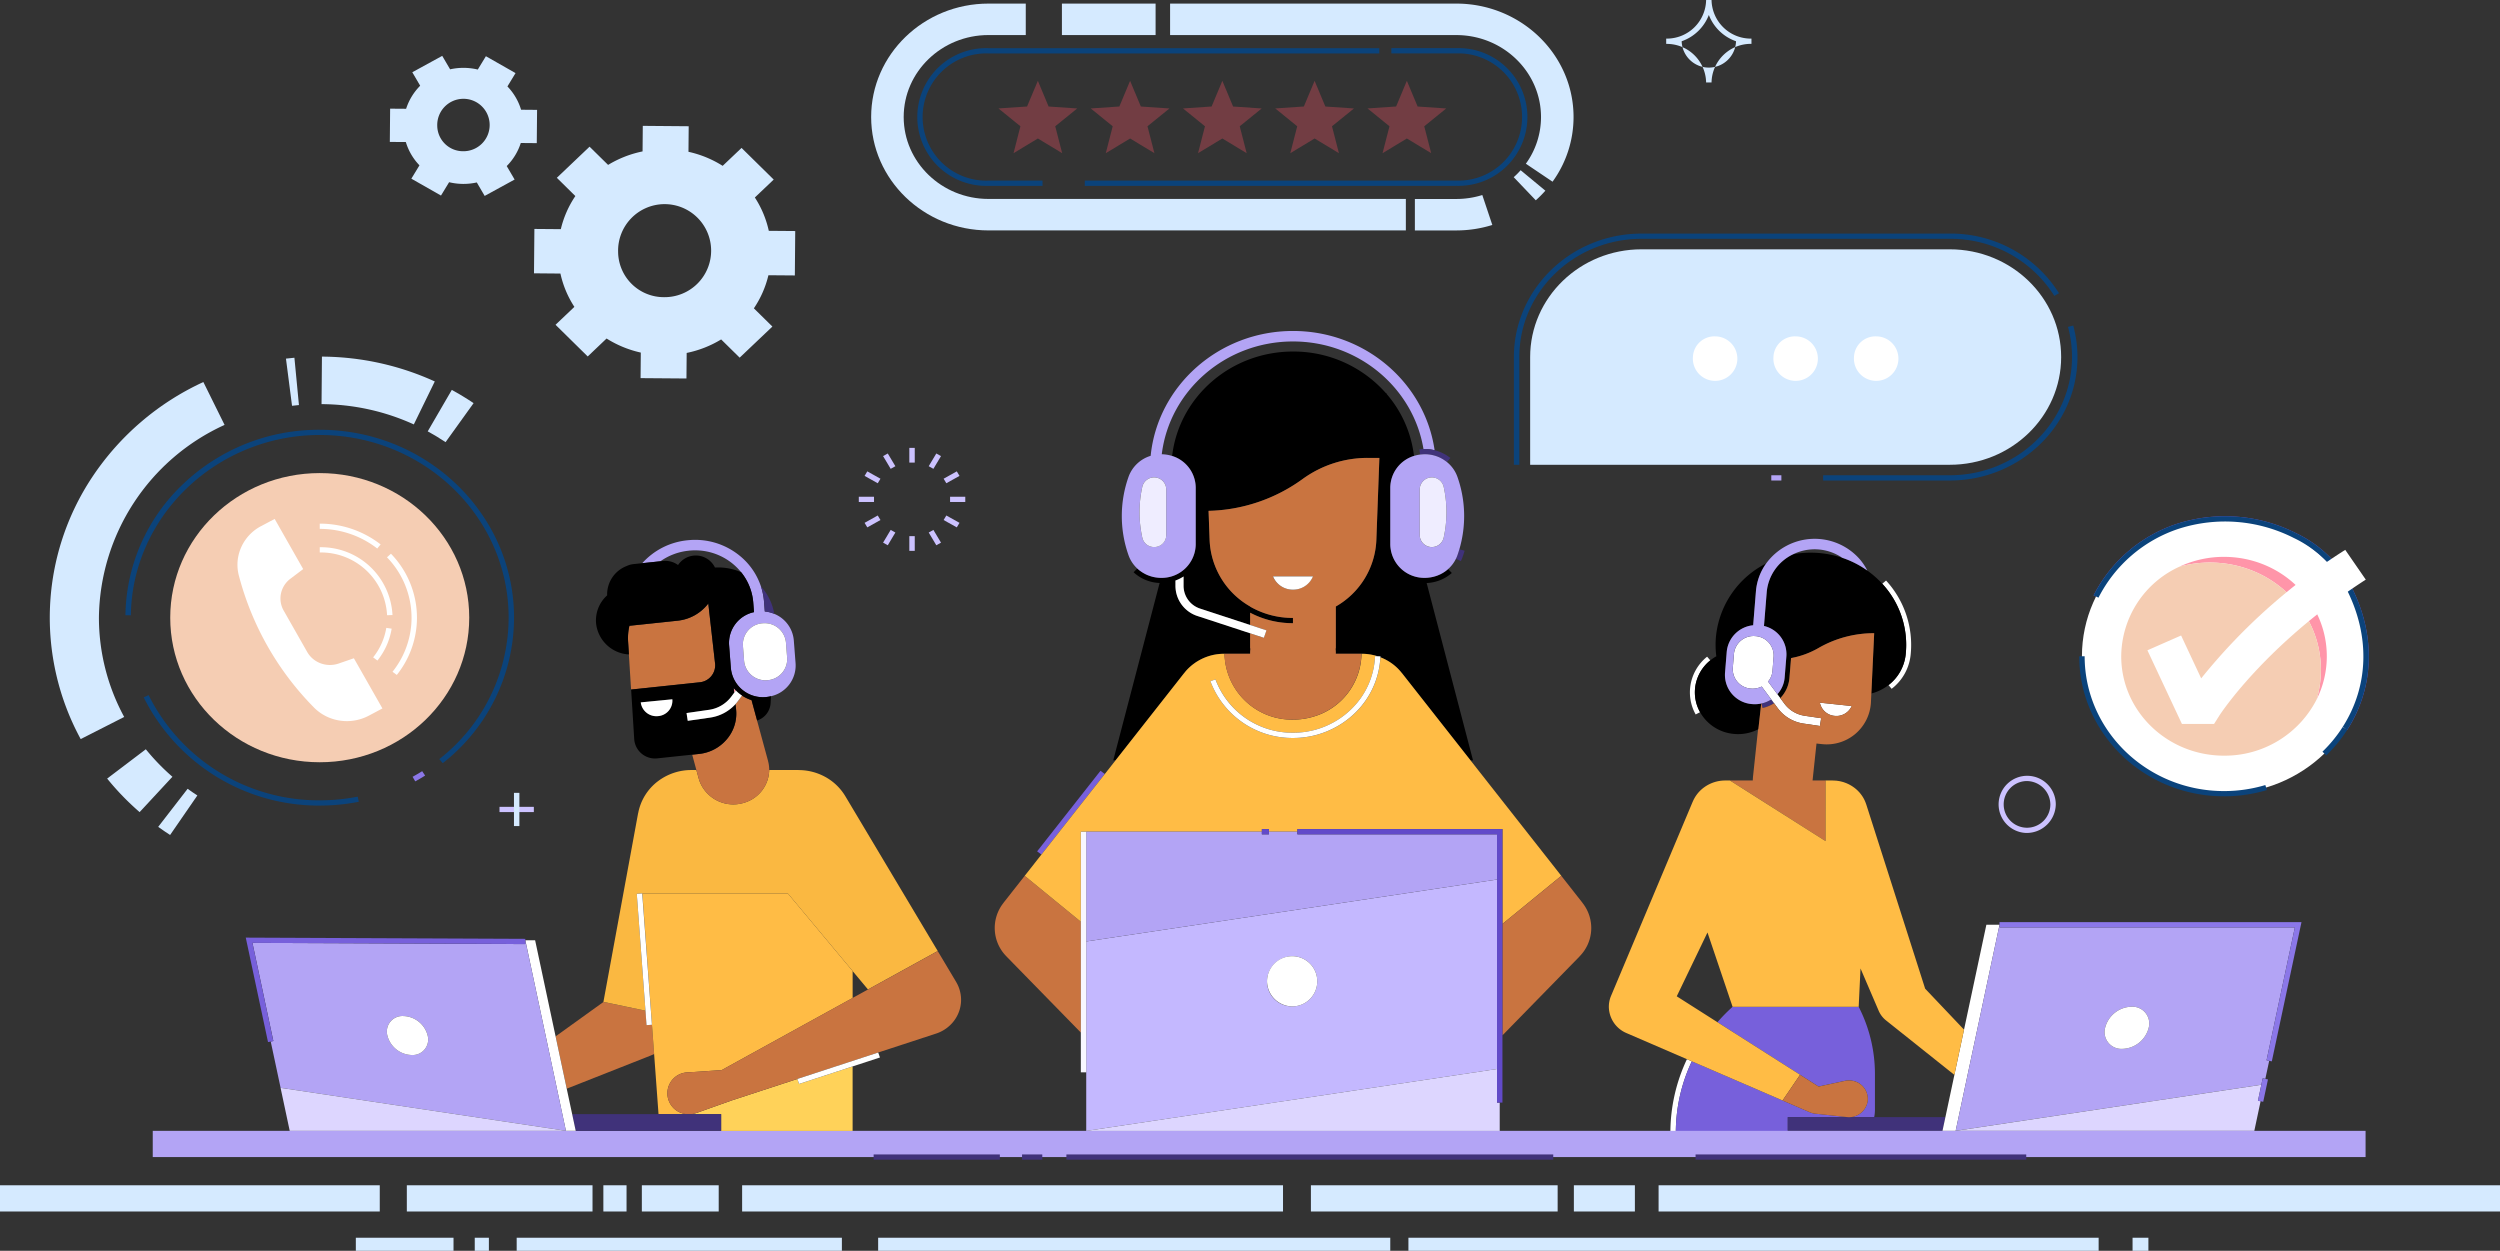 <svg id="Group_50286" data-name="Group 50286" xmlns="http://www.w3.org/2000/svg" xmlns:xlink="http://www.w3.org/1999/xlink" width="472.923" height="236.619" viewBox="0 0 472.923 236.619">
  <rect x="0" y="0" width="472.923" height="236.619" fill="#333333" stroke="none"/>
  <defs>
    <clipPath id="clip-path">
      <rect id="Rectangle_24117" data-name="Rectangle 24117" width="472.923" height="236.619" fill="#d5eaff"/>
    </clipPath>
  </defs>
  <g id="Group_50285" data-name="Group 50285" transform="translate(0 0)" clip-path="url(#clip-path)">
    <path id="Path_64278" data-name="Path 64278" d="M427.106,826.493l-.5-.864c.613-.335,1.222-.692,1.813-1.061l.557.833c-.607.38-1.235.747-1.865,1.092" transform="translate(-348.556 -678.684)" fill="#8b77e8"/>
    <path id="Path_64279" data-name="Path 64279" d="M189.725,522.567l-.65-.768a34.022,34.022,0,0,0,13.117-26.755c0-19.054-16.03-34.556-35.733-34.556-19.456,0-35.484,15.3-35.73,34.111l-1.026-.013a34.772,34.772,0,0,1,10.919-24.828A37.186,37.186,0,0,1,166.46,459.5c20.269,0,36.758,15.947,36.758,35.548a35,35,0,0,1-13.493,27.523" transform="translate(-105.975 -378.201)" fill="#0b437b"/>
    <path id="Path_64280" data-name="Path 64280" d="M181.9,764.15a37.033,37.033,0,0,1-33.3-20.471l.929-.422a36,36,0,0,0,32.369,19.9,37.17,37.17,0,0,0,7.189-.7l.205.972a38.264,38.264,0,0,1-7.394.719" transform="translate(-121.417 -611.758)" fill="#0b437b"/>
    <path id="Path_64281" data-name="Path 64281" d="M445.645,426.791c-1.085-.729-2.221-1.417-3.374-2.044l4.553-7.837c1.411.766,2.8,1.607,4.125,2.5Z" transform="translate(-361.359 -343.149)" fill="#d5eaff"/>
    <path id="Path_64282" data-name="Path 64282" d="M349.944,394.118a42.573,42.573,0,0,0-17.456-3.837l.075-8.99a52.068,52.068,0,0,1,21.347,4.7Z" transform="translate(-271.662 -313.831)" fill="#d5eaff"/>
    <path id="Path_64283" data-name="Path 64283" d="M296.829,391.59l-1.15-8.921q.794-.1,1.6-.168l.857,8.951q-.654.059-1.3.138" transform="translate(-241.586 -314.828)" fill="#d5eaff"/>
    <path id="Path_64284" data-name="Path 64284" d="M57.325,476.026a48.041,48.041,0,0,1,2.238-49.649A50.674,50.674,0,0,1,80.53,408.484l4.012,8.11a40.542,40.542,0,0,0-23.77,36.464,39.41,39.41,0,0,0,4.78,18.782Z" transform="translate(-42.059 -336.214)" fill="#d5eaff"/>
    <path id="Path_64285" data-name="Path 64285" d="M116.938,813.024a50.528,50.528,0,0,1-6.141-6.345l7.316-5.546a41.437,41.437,0,0,0,5.031,5.2Z" transform="translate(-90.527 -659.395)" fill="#d5eaff"/>
    <path id="Path_64286" data-name="Path 64286" d="M165.83,852.125c-.755-.487-1.513-1-2.252-1.538l5.566-7.2c.606.438,1.226.862,1.843,1.259Z" transform="translate(-133.652 -694.172)" fill="#d5eaff"/>
    <path id="Path_64287" data-name="Path 64287" d="M232.589,533.184c0,15.1-12.662,27.35-28.281,27.35s-28.281-12.245-28.281-27.35,12.662-27.35,28.281-27.35,28.281,12.245,28.281,27.35" transform="translate(-143.824 -416.34)" fill="#f5cdb3"/>
    <path id="Path_64288" data-name="Path 64288" d="M341.5,564.584c-.436-.34-.894-.662-1.359-.957a17.683,17.683,0,0,0-9.517-2.757v-.992a18.732,18.732,0,0,1,10.081,2.92c.492.313.977.654,1.439,1.013Z" transform="translate(-270.139 -460.822)" fill="#fff"/>
    <path id="Path_64289" data-name="Path 64289" d="M402.006,614.972l-.813-.6a16.4,16.4,0,0,0,3.529-8.718c.048-.48.072-.987.072-1.511a16.435,16.435,0,0,0-4.647-11.425l.751-.675a17.406,17.406,0,0,1,4.921,12.1c0,.556-.026,1.1-.076,1.6a17.373,17.373,0,0,1-3.737,9.23" transform="translate(-326.942 -487.294)" fill="#fff"/>
    <path id="Path_64290" data-name="Path 64290" d="M343.361,598a12.512,12.512,0,0,0-12.735-11.871v-.992a13.52,13.52,0,0,1,13.76,12.827Z" transform="translate(-270.139 -481.617)" fill="#fff"/>
    <path id="Path_64291" data-name="Path 64291" d="M386.647,677.521l-.812-.607a12.06,12.06,0,0,0,2.488-5.576l1.014.154a13.042,13.042,0,0,1-2.69,6.028" transform="translate(-315.248 -552.564)" fill="#fff"/>
    <path id="Path_64292" data-name="Path 64292" d="M260.016,590.5h0a8.623,8.623,0,0,0,2.87,1.928h0a8.877,8.877,0,0,0,7.525-.364l2.575-1.369-5.4-9.491-2.879.994a5.064,5.064,0,0,1-3.609-.118,4.853,4.853,0,0,1-2.343-2.066l-4.452-7.832a4.613,4.613,0,0,1-.548-3.02h0a4.719,4.719,0,0,1,1.831-3.011l2.41-1.818-5.395-9.49-2.576,1.369a8.344,8.344,0,0,0-4.35,5.948,8.063,8.063,0,0,0,.145,3.378h0A55.569,55.569,0,0,0,260.016,590.5" transform="translate(-200.642 -456.68)" fill="#fff"/>
    <path id="Path_64293" data-name="Path 64293" d="M1748.354,708.033a7.8,7.8,0,0,1,2.874-5.2l-.6-.7a8.687,8.687,0,0,0-3.2,5.8,8.541,8.541,0,0,0,1.035,5.131l.834-.435a7.646,7.646,0,0,1-.936-4.6" transform="translate(-1427.695 -577.911)" fill="#fff"/>
    <path id="Path_64294" data-name="Path 64294" d="M1765.052,628.954a5.842,5.842,0,0,1-1.645.109,5.535,5.535,0,0,1-5.2-5.885l.327-4.028a5.562,5.562,0,0,1,5-5.008l.521-6.426a10.484,10.484,0,0,1,1.937-5.266,17.426,17.426,0,0,0-9.467,13.536,16.914,16.914,0,0,0,.036,4.025,8.219,8.219,0,0,0-1.139.773,7.8,7.8,0,0,0-2.874,5.2,7.649,7.649,0,0,0,.936,4.6,8.172,8.172,0,0,0,6.317,4.106,8.37,8.37,0,0,0,4.655-.852l.058-.029Z" transform="translate(-1431.886 -495.863)"/>
    <path id="Path_64295" data-name="Path 64295" d="M1950.739,634.755h0a8.452,8.452,0,0,1-3.243,5.742l.588.706a9.31,9.31,0,0,0,3.587-6.351,18.005,18.005,0,0,0-4.644-14.133l-.714.611a17.022,17.022,0,0,1,4.425,13.424" transform="translate(-1590.245 -510.901)" fill="#fff"/>
    <path id="Path_64296" data-name="Path 64296" d="M1834.8,591.03a18.633,18.633,0,0,0-5.289.2,8.78,8.78,0,0,0-5,7.155l-.52,6.409a5.492,5.492,0,0,1,4.242,5.726l-.327,4.028a5.351,5.351,0,0,1-1.372,3.155l.545.736a6.234,6.234,0,0,0,1.731-3.823l.145-1.79.159-1.96a16.258,16.258,0,0,0,5.182-1.9,20.947,20.947,0,0,1,10.542-2.805l-.536,11.409a8.964,8.964,0,0,0,3.249-1.592,8.454,8.454,0,0,0,3.243-5.743h0a17.026,17.026,0,0,0-4.425-13.424,17.884,17.884,0,0,0-2.828-2.494,18.134,18.134,0,0,0-4.754-2.418,18.6,18.6,0,0,0-3.993-.868" transform="translate(-1490.302 -486.38)"/>
    <path id="Path_64297" data-name="Path 64297" d="M1887.811,751.95l-6.027-.634a3.123,3.123,0,0,0,2.769,2.495,3.169,3.169,0,0,0,3.258-1.861" transform="translate(-1537.52 -618.392)" fill="#fff"/>
    <path id="Path_64298" data-name="Path 64298" d="M1821.409,748.622l.2.854a6.71,6.71,0,0,0,2.183-.907l-.531-.717a5.738,5.738,0,0,1-1.853.77" transform="translate(-1488.19 -615.54)" fill="#40327a"/>
    <path id="Path_64299" data-name="Path 64299" d="M1798.382,688.69a3.554,3.554,0,0,0,.836-2.013l.217-2.677a3.679,3.679,0,0,0-3.456-3.911,3.725,3.725,0,0,0-4.044,3.342l-.217,2.677a3.678,3.678,0,0,0,3.456,3.911,3.846,3.846,0,0,0,2.009-.393l1.81,2.443.531.717.723.975a7.391,7.391,0,0,0,4.837,2.87l3.109.459.233-1.471-3.11-.459a5.832,5.832,0,0,1-3.818-2.265l-.8-1.075-.545-.736Z" transform="translate(-1463.922 -559.757)" fill="#fff"/>
    <path id="Path_64300" data-name="Path 64300" d="M1788.952,592.464a5.561,5.561,0,0,0-5,5.008l-.327,4.028a5.534,5.534,0,0,0,5.2,5.885,5.842,5.842,0,0,0,1.644-.109l.053-.009a5.735,5.735,0,0,0,1.853-.77l-1.81-2.443a3.842,3.842,0,0,1-2.01.393,3.678,3.678,0,0,1-3.456-3.911l.217-2.677a3.724,3.724,0,0,1,4.044-3.342,3.678,3.678,0,0,1,3.456,3.911l-.217,2.677a3.553,3.553,0,0,1-.835,2.012l1.774,2.394a5.352,5.352,0,0,0,1.372-3.155l.327-4.028A5.492,5.492,0,0,0,1791,592.6l.52-6.409a8.779,8.779,0,0,1,4.995-7.155,9.27,9.27,0,0,1,9.282.666,18.126,18.126,0,0,1,4.755,2.418,10.788,10.788,0,0,0-1.513-2.236,11.359,11.359,0,0,0-17.626.887,10.476,10.476,0,0,0-1.937,5.265Z" transform="translate(-1457.308 -474.186)" fill="#b3a4f5"/>
    <path id="Path_64301" data-name="Path 64301" d="M1791.535,1076.51h0Z" transform="translate(-1463.781 -886.052)" fill="#f04f4f"/>
    <path id="Path_64302" data-name="Path 64302" d="M1926.85,853.317c-.038-.073-.077-.145-.118-.216.029.051.054.1.083.155.011.021.025.04.035.061" transform="translate(-1574.245 -702.169)" fill="#ff95a9"/>
    <path id="Path_64303" data-name="Path 64303" d="M1928.382,856.436c-.034-.084-.068-.168-.106-.25.026.056.047.115.071.172.011.026.025.051.035.077" transform="translate(-1575.506 -704.708)" fill="#ff95a9"/>
    <path id="Path_64304" data-name="Path 64304" d="M1914.908,840.454c-.058-.039-.118-.076-.178-.113.03.018.057.039.086.057s.063.037.092.057" transform="translate(-1564.439 -691.666)" fill="#ff95a9"/>
    <path id="Path_64305" data-name="Path 64305" d="M1922.948,847.608c-.042-.051-.083-.1-.126-.152.035.041.067.083.1.125l.024.027" transform="translate(-1571.05 -697.522)" fill="#ff95a9"/>
    <path id="Path_64306" data-name="Path 64306" d="M1911.693,838.579c-.07-.038-.143-.071-.215-.107.023.011.045.025.068.036.048.025.1.045.147.071" transform="translate(-1561.782 -690.128)" fill="#ff95a9"/>
    <path id="Path_64307" data-name="Path 64307" d="M1920.564,845.016c-.044-.044-.088-.088-.133-.131.036.034.069.07.1.1l.029.026" transform="translate(-1569.097 -695.406)" fill="#ff95a9"/>
    <path id="Path_64308" data-name="Path 64308" d="M1925.04,850.377c-.041-.061-.081-.123-.124-.182.033.046.062.094.094.141.01.014.021.027.03.041" transform="translate(-1572.762 -699.777)" fill="#ff95a9"/>
    <path id="Path_64309" data-name="Path 64309" d="M1898.121,834.646c-.047,0-.095,0-.142-.008l.02,0c.04,0,.082,0,.122.006" transform="translate(-1550.753 -686.972)" fill="#ff95a9"/>
    <path id="Path_64310" data-name="Path 64310" d="M1901.636,835.125c-.059-.012-.121-.019-.181-.029l.037.007c.048.008.1.012.144.022" transform="translate(-1553.592 -687.349)" fill="#ff95a9"/>
    <path id="Path_64311" data-name="Path 64311" d="M1917.881,842.619q-.073-.06-.149-.119c.034.026.065.054.1.081l.05.038" transform="translate(-1566.892 -693.443)" fill="#ff95a9"/>
    <path id="Path_64312" data-name="Path 64312" d="M1905.041,835.931c-.071-.021-.144-.038-.215-.057l.048.014c.055.015.113.026.168.043" transform="translate(-1556.346 -687.989)" fill="#ff95a9"/>
    <path id="Path_64313" data-name="Path 64313" d="M1895.093,834.493c-.047,0-.092-.007-.139-.007h0c.045,0,.088.006.133.007Z" transform="translate(-1548.279 -686.847)" fill="#ff95a9"/>
    <path id="Path_64314" data-name="Path 64314" d="M1908.379,837.071c-.075-.031-.154-.058-.23-.087l.055.023c.058.022.118.04.175.064" transform="translate(-1559.061 -688.903)" fill="#ff95a9"/>
    <path id="Path_64315" data-name="Path 64315" d="M1931.151,866.85c-.007-.091-.015-.183-.026-.273.011.091.019.182.026.273" transform="translate(-1577.835 -713.26)" fill="#ff95a9"/>
    <path id="Path_64316" data-name="Path 64316" d="M1929.6,859.66c.008.026.019.051.026.077-.012-.043-.021-.087-.035-.13s-.034-.1-.051-.147c.022.066.039.133.06.2" transform="translate(-1576.539 -707.403)" fill="#ff95a9"/>
    <path id="Path_64317" data-name="Path 64317" d="M1931.372,870.559c0-.045.007-.088.007-.133s-.006-.073-.006-.109c0,.081,0,.162,0,.243" transform="translate(-1578.036 -716.338)" fill="#ff95a9"/>
    <path id="Path_64318" data-name="Path 64318" d="M1930.5,862.931c.02.085.035.171.051.257,0,.013.006.026.008.039-.018-.1-.037-.2-.059-.3" transform="translate(-1577.323 -710.26)" fill="#ff95a9"/>
    <path id="Path_64319" data-name="Path 64319" d="M1728.39,1143.367q.037-.39.084-.778c.024-.2.051-.392.079-.587a31.5,31.5,0,0,1,2.717-9.083l-.926-.4a32.485,32.485,0,0,0-3.13,13.824h1.026c0-.5.016-1.009.041-1.512.009-.2.025-.4.039-.593.02-.29.042-.581.07-.87" transform="translate(-1411.228 -932.151)" fill="#fff"/>
    <path id="Path_64320" data-name="Path 64320" d="M1754,1097.386h16.346a6.77,6.77,0,0,0,.144-1.385v-6.793a27.827,27.827,0,0,0-3.076-12.7h-23.853a32.765,32.765,0,0,0-2.864,2.912l15.624,9.943,3.5,2.227,4.947-1.069v0a3.708,3.708,0,0,1,1.179-.065,3.5,3.5,0,0,1,3.173,3.834,3.564,3.564,0,0,1-3.964,3.068l-6.118-.656a2.6,2.6,0,0,1-.756-.21l-.006.011-5.268-2.277-17.162-7.412a31.494,31.494,0,0,0-2.717,9.083c-.027.2-.056.391-.079.587q-.047.389-.085.779c-.028.289-.051.58-.07.87-.013.2-.029.395-.038.593-.025.5-.041,1.006-.041,1.512v2.7h30.489a7.242,7.242,0,0,0,5.888-2.975H1754Z" transform="translate(-1415.809 -886.053)" fill="#7760db"/>
    <path id="Path_64321" data-name="Path 64321" d="M1864.941,1194.5H1848.6v2.584h29.264l.551-2.584Z" transform="translate(-1510.404 -983.169)" fill="#40327a"/>
    <path id="Path_64322" data-name="Path 64322" d="M2019.348,988.778h-2.49l-4.227,19.845-1.823,8.562-1.7,7.991-.551,2.584v0h2.49Z" transform="translate(-1641.098 -813.841)" fill="#fff"/>
    <path id="Path_64323" data-name="Path 64323" d="M2080.977,1014.417l5.358-25.143h-55.867v-.5l-8.3,38.984,57.827-8.717.257-1.211.5.1.729-3.417Zm-22.294-6.15a5.282,5.282,0,0,1-4.968,3.984,3.178,3.178,0,0,1-3.271-3.984,5.282,5.282,0,0,1,4.967-3.984,3.177,3.177,0,0,1,3.271,3.984" transform="translate(-1652.219 -813.842)" fill="#b3a4f5"/>
    <path id="Path_64324" data-name="Path 64324" d="M2079.991,1159.855l-57.826,8.717h56.5l1.19-5.6-.5-.1Z" transform="translate(-1652.219 -954.651)" fill="#ddd6ff"/>
    <path id="Path_64325" data-name="Path 64325" d="M2181.318,1076.418a5.282,5.282,0,0,0-4.968,3.984,3.178,3.178,0,0,0,3.271,3.984,5.282,5.282,0,0,0,4.969-3.984,3.178,3.178,0,0,0-3.271-3.984" transform="translate(-1778.125 -885.976)" fill="#fff"/>
    <path id="Path_64326" data-name="Path 64326" d="M2123.419,986.966l-5.358,25.143.5.1.5.1,5.612-26.335h-57.125v.992Z" transform="translate(-1689.304 -811.533)" fill="#8b77e8"/>
    <path id="Path_64327" data-name="Path 64327" d="M2335.38,1154.222l-.643,3.021.5.1.5.1.9-4.232-.5-.1-.5-.1Z" transform="translate(-1907.607 -949.018)" fill="#8b77e8"/>
    <path id="Path_64328" data-name="Path 64328" d="M1806.875,716.354V704.879h-2.46l.744-6.985.937.1a8.372,8.372,0,0,0,9.354-7.761l.085-1.8.536-11.409a20.946,20.946,0,0,0-10.542,2.805,16.258,16.258,0,0,1-5.182,1.9l-.159,1.961-.145,1.79a6.233,6.233,0,0,1-1.731,3.823l.8,1.075a5.832,5.832,0,0,0,3.818,2.265l3.11.459-.233,1.471-3.11-.459a7.389,7.389,0,0,1-4.836-2.87l-.723-.975a6.711,6.711,0,0,1-2.183.907l-.2-.853c-.017,0-.036.005-.053.009l-.541,4.855-.058.029-.973,9.138h.008a5.088,5.088,0,0,0-.03.525h-4.321Zm-1.078-26.19,6.027.634a3.17,3.17,0,0,1-3.259,1.861,3.122,3.122,0,0,1-2.769-2.495" transform="translate(-1461.534 -557.24)" fill="#c97440"/>
    <path id="Path_64329" data-name="Path 64329" d="M1696.458,895.026l3.308-4.866-15.625-9.943-7.7-4.9,5.813-12.075,4.751,14.062h23.852l.347-7.254,3.438,8.01h0a4.73,4.73,0,0,0,1.4,1.824h0l12.92,10.3,1.823-8.562-7.355-7.75L1712.3,839.05c.013.043.022.087.034.13-.007-.026-.018-.051-.026-.077-.02-.066-.037-.134-.06-.2s-.049-.132-.074-.2c-.017-.044-.033-.089-.051-.133-.011-.026-.024-.051-.035-.077-.024-.057-.045-.116-.071-.172s-.068-.139-.1-.208c-.021-.041-.04-.082-.062-.122-.011-.021-.024-.04-.035-.06-.028-.052-.053-.1-.083-.156-.045-.078-.095-.154-.143-.231-.022-.034-.043-.068-.065-.1-.01-.014-.021-.027-.03-.041-.032-.047-.061-.1-.094-.141-.061-.085-.127-.167-.192-.25l-.065-.082-.024-.027c-.034-.041-.067-.084-.1-.125-.075-.086-.155-.169-.235-.251l-.07-.073-.029-.026c-.035-.035-.068-.071-.1-.1-.083-.079-.171-.154-.259-.229-.029-.024-.057-.05-.087-.075s-.034-.025-.05-.038c-.033-.026-.064-.055-.1-.081-.084-.065-.171-.126-.259-.187-.038-.027-.074-.055-.113-.081s-.062-.037-.092-.056-.056-.039-.085-.057c-.077-.048-.157-.094-.237-.14-.048-.028-.094-.058-.144-.084s-.1-.046-.146-.071l-.068-.036c-.034-.016-.064-.036-.1-.052s-.082-.033-.123-.051-.1-.051-.158-.073-.117-.042-.175-.064l-.055-.023c-.08-.031-.161-.059-.242-.086-.051-.017-.1-.037-.151-.053s-.112-.027-.168-.043l-.047-.014q-.149-.041-.3-.075c-.046-.01-.09-.025-.137-.034s-.1-.013-.144-.022l-.037-.007q-.183-.032-.367-.054c-.043-.005-.084-.014-.127-.019s-.081,0-.121-.006l-.02,0q-.206-.016-.413-.02h-.009c-.044,0-.087-.007-.132-.007h-1.331V845.96L1686.5,834.485h-.865c-.012,0-.026.007-.038.007a6.782,6.782,0,0,0-3.963,1.283,6.437,6.437,0,0,0-2.167,2.726l-.007,0-15.446,36.731h0a5.284,5.284,0,0,0-.418,2.057,5.462,5.462,0,0,0,3.354,4.992l0,0,11.415,4.931.926.4Zm15.971-55.509c.022.1.041.2.059.3,0-.013-.006-.026-.009-.039-.016-.086-.031-.172-.051-.257m.115.645c.01.091.019.182.026.273-.007-.091-.015-.182-.026-.273m.045.9c0-.081,0-.162,0-.243,0,.037.006.072.006.109s-.006.088-.007.133" transform="translate(-1359.252 -686.846)" fill="#ffbc45"/>
    <path id="Path_64330" data-name="Path 64330" d="M1848.468,1156.316l.006-.011a2.6,2.6,0,0,0,.756.21l6.117.656a3.564,3.564,0,0,0,3.965-3.068,3.5,3.5,0,0,0-3.173-3.834,3.713,3.713,0,0,0-1.179.065v0l-4.947,1.069-3.5-2.227-3.308,4.866Z" transform="translate(-1505.995 -945.859)" fill="#c97440"/>
    <path id="Path_64331" data-name="Path 64331" d="M1977.761,1209.126h0Z" transform="translate(-1602.812 -995.205)" fill="#b3a4f5"/>
    <path id="Path_64332" data-name="Path 64332" d="M449.925,1209.126H157.944v4.96h418.6v-4.96H449.925Z" transform="translate(-129.049 -995.205)" fill="#b3a4f5"/>
    <path id="Path_64333" data-name="Path 64333" d="M1897.2,1209.126h0Z" transform="translate(-1538.32 -995.205)" fill="#b3a4f5"/>
    <path id="Path_64334" data-name="Path 64334" d="M1194.768,1237.163h0Z" transform="translate(-900.941 -1018.282)" fill="#f8f7ff"/>
    <rect id="Rectangle_24082" data-name="Rectangle 24082" width="92.098" height="0.992" transform="translate(201.729 218.385)" fill="#40327a"/>
    <path id="Path_64335" data-name="Path 64335" d="M927.225,1237.163h0Z" transform="translate(-738.085 -1018.282)" fill="#f8f7ff"/>
    <rect id="Rectangle_24083" data-name="Rectangle 24083" width="23.876" height="0.992" transform="translate(165.264 218.385)" fill="#40327a"/>
    <path id="Path_64336" data-name="Path 64336" d="M1060.647,1237.163h0Z" transform="translate(-863.476 -1018.282)" fill="#f8f7ff"/>
    <rect id="Rectangle_24084" data-name="Rectangle 24084" width="3.831" height="0.992" transform="translate(193.34 218.385)" fill="#40327a"/>
    <path id="Path_64337" data-name="Path 64337" d="M1815.8,1237.163h0Z" transform="translate(-1432.498 -1018.282)" fill="#f8f7ff"/>
    <rect id="Rectangle_24085" data-name="Rectangle 24085" width="62.554" height="0.992" transform="translate(320.749 218.385)" fill="#40327a"/>
    <rect id="Rectangle_24086" data-name="Rectangle 24086" width="159.169" height="4.96" transform="translate(313.754 224.218)" fill="#d5eaff"/>
    <rect id="Rectangle_24087" data-name="Rectangle 24087" width="11.544" height="4.96" transform="translate(297.727 224.218)" fill="#d5eaff"/>
    <rect id="Rectangle_24088" data-name="Rectangle 24088" width="18.479" height="2.48" transform="translate(67.313 234.138)" fill="#d5eaff"/>
    <rect id="Rectangle_24089" data-name="Rectangle 24089" width="2.675" height="2.48" transform="translate(89.807 234.138)" fill="#d5eaff"/>
    <rect id="Rectangle_24090" data-name="Rectangle 24090" width="61.52" height="2.48" transform="translate(97.739 234.138)" fill="#d5eaff"/>
    <rect id="Rectangle_24091" data-name="Rectangle 24091" width="96.879" height="2.48" transform="translate(166.118 234.138)" fill="#d5eaff"/>
    <rect id="Rectangle_24092" data-name="Rectangle 24092" width="130.569" height="2.48" transform="translate(266.429 234.138)" fill="#d5eaff"/>
    <rect id="Rectangle_24093" data-name="Rectangle 24093" width="2.996" height="2.48" transform="translate(403.415 234.138)" fill="#d5eaff"/>
    <rect id="Rectangle_24094" data-name="Rectangle 24094" width="46.675" height="4.96" transform="translate(247.983 224.218)" fill="#d5eaff"/>
    <rect id="Rectangle_24095" data-name="Rectangle 24095" width="102.319" height="4.96" transform="translate(140.387 224.218)" fill="#d5eaff"/>
    <rect id="Rectangle_24096" data-name="Rectangle 24096" width="14.54" height="4.96" transform="translate(121.417 224.218)" fill="#d5eaff"/>
    <rect id="Rectangle_24097" data-name="Rectangle 24097" width="4.385" height="4.96" transform="translate(114.138 224.218)" fill="#d5eaff"/>
    <rect id="Rectangle_24098" data-name="Rectangle 24098" width="35.127" height="4.96" transform="translate(76.959 224.218)" fill="#d5eaff"/>
    <rect id="Rectangle_24099" data-name="Rectangle 24099" width="71.839" height="4.96" transform="translate(0 224.218)" fill="#d5eaff"/>
    <path id="Path_64338" data-name="Path 64338" d="M673.144,1081.9h0l.112,1.506Z" transform="translate(-549.994 -890.486)" fill="#ff95a9"/>
    <path id="Path_64339" data-name="Path 64339" d="M592.59,1081.419l0-.006c.183-.072.363-.151.541-.238l-.406-5.538-1.022.071-.2-2.73-7.958-1.652h0l-9.045,6.507,2.108,9.894Z" transform="translate(-469.393 -881.785)" fill="#c97440"/>
    <path id="Path_64340" data-name="Path 64340" d="M631.893,868.9l-1.642-22.111,1.023-.071,1.664,22.4h0L631.3,846.756h27.556L671.075,861.4l2.2,2.636.707.848,2.273-1.252,10.925-6.02-1.805-3.021-15.636-26.2h0l-.012-.019h0l-.027-.045h0a10.075,10.075,0,0,0-4.328-3.923,10.484,10.484,0,0,0-4.54-1.02v-.011H655.3a6.592,6.592,0,0,1-4.792,6.2,6.826,6.826,0,0,1-8.474-4.347c-.027-.087-.044-.174-.068-.261l-.008,0-.434-1.6h-.936v.009a10.429,10.429,0,0,0-6.3,2.09,9.818,9.818,0,0,0-3.778,6.086l-.012,0-6.56,35.685h0Z" transform="translate(-509.789 -677.708)" fill="#fab841"/>
    <path id="Path_64341" data-name="Path 64341" d="M691.752,955.492H664.2l1.638,22.364.111,1.507.069.935h0l.406,5.538.833,11.37h5.34a3.957,3.957,0,0,1,.138-7.9l6.457-.424,5.186-2.859,19.6-10.793v-5.084Z" transform="translate(-542.684 -786.445)" fill="#ffbc45"/>
    <path id="Path_64342" data-name="Path 64342" d="M708.2,1142.613l6.581-2.152-13.371,4.373-5.608,1.837-6.7,2.379v0a4.225,4.225,0,0,1-1.006.222h5.686v3.158H682.162v.016h36.49l0-12.2-10.123,3.31Z" transform="translate(-557.363 -938.509)" fill="#ffd259"/>
    <path id="Path_64343" data-name="Path 64343" d="M874.244,851.653h0l-.012-.02h0l.012.019" transform="translate(-714.295 -700.96)" fill="#ffc359"/>
    <path id="Path_64344" data-name="Path 64344" d="M830.14,824.467a10.074,10.074,0,0,1,4.328,3.923,10.074,10.074,0,0,0-4.328-3.923,10.483,10.483,0,0,0-4.54-1.02,10.483,10.483,0,0,1,4.54,1.02" transform="translate(-674.56 -677.761)" fill="#ffc359"/>
    <path id="Path_64345" data-name="Path 64345" d="M744.575,1022.714l.005,0-3.478-5.828-10.925,6.019-2.273,1.252-2.906,1.6-19.6,10.793-5.186,2.859-6.456.425a3.957,3.957,0,0,0-.138,7.9h.827a4.206,4.206,0,0,0,1.006-.221v0l6.7-2.379,5.608-1.838,13.371-4.372,8.711-2.849,10.925-3.573,0,0a6.948,6.948,0,0,0,3.445-2.462,6.577,6.577,0,0,0,.366-7.324" transform="translate(-563.712 -836.973)" fill="#c97440"/>
    <path id="Path_64346" data-name="Path 64346" d="M831.072,1128.224l-6.581,2.152.329.94,10.122-3.31,5.169-1.691-.329-.94Z" transform="translate(-673.654 -926.272)" fill="#fff"/>
    <path id="Path_64347" data-name="Path 64347" d="M716.989,759.471l.008,0c.023.087.041.174.068.261a6.826,6.826,0,0,0,8.473,4.347,6.592,6.592,0,0,0,4.793-6.2,6.355,6.355,0,0,0-.23-1.732l.008,0L728.03,748.5l-1.048-3.852a7.182,7.182,0,0,1-1.789-.853l-.812,1.087c-.136.182-.282.354-.434.523l.109.961a7.44,7.44,0,0,1-1.2,4.951,7.953,7.953,0,0,1-5.832,3.515l-1.264.134.792,2.91Z" transform="translate(-584.817 -612.201)" fill="#c97440"/>
    <path id="Path_64348" data-name="Path 64348" d="M619.807,1191.26H591.622l.673,3.158h27.513Z" transform="translate(-483.387 -980.5)" fill="#40327a"/>
    <path id="Path_64349" data-name="Path 64349" d="M551.027,1033.415l-2.107-9.894-3.873-18.182h-1.854v0l7.678,36.049h1.855v0l-.673-3.158Z" transform="translate(-443.819 -827.473)" fill="#fff"/>
    <path id="Path_64350" data-name="Path 64350" d="M312.654,1005.368l0,.72-51.616-.226,3.955,18.561-.5.1,1.866,8.757,53.98,8.137Zm-21.5,21.7a4.885,4.885,0,0,1-4.595-3.684,2.939,2.939,0,0,1,3.025-3.684,4.885,4.885,0,0,1,4.594,3.684,2.939,2.939,0,0,1-3.025,3.684" transform="translate(-213.279 -827.496)" fill="#b3a4f5"/>
    <path id="Path_64351" data-name="Path 64351" d="M290.107,1163.132l.044.205,1.687,7.932h52.249Z" transform="translate(-237.033 -957.349)" fill="#ddd6ff"/>
    <path id="Path_64352" data-name="Path 64352" d="M403.222,1086.392a2.939,2.939,0,0,0-3.025,3.684,4.885,4.885,0,0,0,4.594,3.685,2.939,2.939,0,0,0,3.025-3.685,4.885,4.885,0,0,0-4.594-3.684" transform="translate(-326.917 -894.185)" fill="#fff"/>
    <path id="Path_64353" data-name="Path 64353" d="M672.931,579.271h0a11.219,11.219,0,0,1,8.224,2.439,10.976,10.976,0,0,1,1.63,1.636,10.4,10.4,0,0,1,2.3,5.765l.138,1.793a5.962,5.962,0,0,0-4.712,6.215l.337,4.371a6.078,6.078,0,0,0,6.581,5.48,6.389,6.389,0,0,0,1.006-.161,5.96,5.96,0,0,0,4.66-6.2l-.337-4.371a5.951,5.951,0,0,0-3.7-5.01,6.248,6.248,0,0,0-1.79-.449l-.14-1.812a12.424,12.424,0,0,0-.587-2.927,12.561,12.561,0,0,0-4.069-5.848,13.307,13.307,0,0,0-9.75-2.891l.1.987-.1-.987a13.214,13.214,0,0,0-8.636,4.347l3.427-.362a11.283,11.283,0,0,1,5.418-2.011m18.341,17.379.224,2.9a3.991,3.991,0,0,1-3.765,4.229,4.039,4.039,0,0,1-4.373-3.642l-.224-2.9a3.991,3.991,0,0,1,3.766-4.229,4.039,4.039,0,0,1,4.373,3.641" transform="translate(-542.594 -475.105)" fill="#b3a4f5"/>
    <path id="Path_64354" data-name="Path 64354" d="M758.612,735.623l.1.9.317-.425q-.221-.228-.419-.474" transform="translate(-619.827 -605.475)" fill="#ff95a9"/>
    <path id="Path_64355" data-name="Path 64355" d="M662.871,660.2a3.227,3.227,0,0,0,2.932-3.475l-1.292-11.431a8.385,8.385,0,0,1-5.811,3.252l-9.113.964a10.234,10.234,0,0,0-.248,2.954l.155,2.471.416,6.636Z" transform="translate(-530.53 -531.128)" fill="#c97440"/>
    <path id="Path_64356" data-name="Path 64356" d="M787.416,629.935l.14,1.812a6.259,6.259,0,0,1,1.79.449,10.228,10.228,0,0,0-2.516-5.188,12.416,12.416,0,0,1,.587,2.927" transform="translate(-642.882 -516.076)" fill="#40327a"/>
    <path id="Path_64357" data-name="Path 64357" d="M641.481,628a7.442,7.442,0,0,0,1.2-4.951l-.109-.961a7.986,7.986,0,0,1-4.782,2.546l-4.247.612-.227-1.472,4.247-.611a6.4,6.4,0,0,0,4.2-2.468l.569-.763-.1-.9q.2.246.419.474a6.952,6.952,0,0,0,1.173.972,7.181,7.181,0,0,0,1.789.853l1.048,3.852a3.677,3.677,0,0,0,2.551-3.261l.075-1.333a6.367,6.367,0,0,1-1.006.161,6.078,6.078,0,0,1-6.581-5.48l-.337-4.371a5.963,5.963,0,0,1,4.713-6.215l-.139-1.793a10.4,10.4,0,0,0-2.3-5.764,11.011,11.011,0,0,0-4.949-.882,4.028,4.028,0,0,0-6.983-.47,4.05,4.05,0,0,0-2.837-.767l-.493.052h-.011l-3.426.362-1.351.143h-.007l-.3.032a4.05,4.05,0,0,0-1.3.366,5.748,5.748,0,0,0-3.687,5.549,6.344,6.344,0,0,0-2.08,5.423,6.6,6.6,0,0,0,6.2,5.754l-.155-2.471a10.221,10.221,0,0,1,.248-2.953l9.112-.964a8.386,8.386,0,0,0,5.811-3.252l1.292,11.43a3.227,3.227,0,0,1-2.932,3.475l-12.96,1.371h0l.588,9.429a3.937,3.937,0,0,0,4.4,3.588l6.578-.7,1.265-.134A7.952,7.952,0,0,0,641.481,628M627.94,624.35a2.979,2.979,0,0,1-3.29-2.6l5.975-.585a2.93,2.93,0,0,1-2.685,3.182" transform="translate(-503.439 -488.887)"/>
    <path id="Path_64358" data-name="Path 64358" d="M662.555,748.268a2.979,2.979,0,0,0,3.29,2.6,2.931,2.931,0,0,0,2.685-3.182Z" transform="translate(-541.343 -615.401)" fill="#fff"/>
    <path id="Path_64359" data-name="Path 64359" d="M719.237,738.3l-.318.425-.569.763a6.4,6.4,0,0,1-4.2,2.468l-4.247.612.227,1.472,4.247-.612a7.987,7.987,0,0,0,4.782-2.546c.152-.168.3-.341.434-.523l.812-1.087a6.962,6.962,0,0,1-1.172-.971" transform="translate(-580.033 -607.681)" fill="#fff"/>
    <path id="Path_64360" data-name="Path 64360" d="M771.917,666.361a3.992,3.992,0,0,0-3.766,4.229l.225,2.9a4.039,4.039,0,0,0,4.373,3.642,3.991,3.991,0,0,0,3.765-4.229l-.224-2.9a4.039,4.039,0,0,0-4.373-3.641" transform="translate(-627.612 -548.458)" fill="#fff"/>
    <path id="Path_64361" data-name="Path 64361" d="M661.254,979.2l-.112-1.507-1.664-22.4-1.023.071,1.642,22.111.2,2.73,1.022-.071h0Z" transform="translate(-537.994 -786.279)" fill="#fff"/>
    <path id="Path_64362" data-name="Path 64362" d="M255.407,1003.518l51.616.226,0-.72v-.272l-52.881-.231,4.21,19.759.5-.1.5-.1Z" transform="translate(-207.652 -825.153)" fill="#7760db"/>
    <path id="Path_64363" data-name="Path 64363" d="M1164.479,436.71c.144-.183.288-.365.447-.539a9.511,9.511,0,0,1,1.427-1.27q.4-.288.813-.53a9.526,9.526,0,0,1,.847-.439,9.692,9.692,0,0,1,1.772-.611,9.844,9.844,0,0,1,2.307-.261l.006-.009h4.864c0-.023,0-.045,0-.069a7.665,7.665,0,0,1,.061-.924h-.061v-2.868l-9.922-3.252a6.017,6.017,0,0,1-4.213-5.683v-1.047a7.627,7.627,0,0,0,1.539-.769v1.816a4.525,4.525,0,0,0,3.169,4.274l9.428,3.09v-2.325a17.235,17.235,0,0,0,8.1,1.984v-.992a16.14,16.14,0,0,1-8.1-2.14v-.026a15.175,15.175,0,0,1-7.666-12.551l-.2-5.542a31.513,31.513,0,0,0,17.785-6.015,20.926,20.926,0,0,1,12.339-4h2.185l-.571,15.558a15.174,15.174,0,0,1-7.666,12.551v7.938h-.061a7.64,7.64,0,0,1,.061.924c0,.023,0,.045,0,.069h4.864l.006.009a9.826,9.826,0,0,1,3.042.475l.532.018c0,.057-.007.115-.01.172a9.651,9.651,0,0,1,2.177,1.176q.4.288.753.606a9.293,9.293,0,0,1,1.12,1.2l.007-.005,12.978,16.507.482.024-8.772-33.554a7.67,7.67,0,0,0,4.76-1.9l-.693-.731c-.03.026-.062.048-.092.074q-.135.116-.278.224c-.056.043-.111.086-.168.126-.1.071-.2.138-.3.2-.054.034-.107.071-.162.1-.153.09-.309.176-.469.254-.053.026-.109.048-.164.073-.113.051-.227.1-.344.147-.071.028-.144.052-.216.077-.1.036-.208.071-.314.1-.075.022-.15.042-.225.062q-.164.042-.33.075c-.073.015-.145.03-.218.042-.123.021-.248.036-.374.051-.062.007-.123.016-.186.021-.188.016-.377.025-.569.025a6.424,6.424,0,0,1-6.529-6.314v-10.76a6.337,6.337,0,0,1,4.473-5.99,21.8,21.8,0,0,0-5.184-11.73v-.133h-.119a23.3,23.3,0,0,0-17.572-7.884c-11.835,0-21.58,8.636-22.875,19.747a6.337,6.337,0,0,1,4.473,5.99v10.76a6.425,6.425,0,0,1-6.529,6.314c-.195,0-.388-.01-.579-.027-.068-.006-.134-.015-.2-.023-.122-.014-.243-.03-.364-.051-.082-.014-.162-.03-.243-.047q-.155-.033-.308-.073c-.086-.022-.171-.044-.255-.07s-.194-.064-.289-.1-.165-.056-.246-.088c-.16-.064-.317-.134-.471-.209-.075-.037-.147-.079-.221-.119-.093-.05-.186-.1-.276-.155-.07-.043-.139-.087-.208-.133q-.143-.094-.281-.195c-.058-.043-.116-.085-.173-.13-.115-.09-.226-.185-.335-.283-.026-.023-.053-.043-.079-.067l-.711.715a7.643,7.643,0,0,0,4.926,2.027l-8.772,33.553.448-.022,12.979-16.509Z" transform="translate(-940.467 -309.39)"/>
    <path id="Path_64364" data-name="Path 64364" d="M1358.656,768.321a9.061,9.061,0,0,1-.886-2,9.061,9.061,0,0,0,.886,2" transform="translate(-1109.372 -630.738)" fill="#ffd259"/>
    <path id="Path_64365" data-name="Path 64365" d="M1245.566,700.485a9.724,9.724,0,0,0-1.773.611,9.724,9.724,0,0,1,1.773-.611" transform="translate(-1016.246 -576.554)" fill="#ffd259"/>
    <path id="Path_64366" data-name="Path 64366" d="M1226.917,708.223a9.513,9.513,0,0,1,1.427-1.27,9.669,9.669,0,0,1,.813-.53,9.669,9.669,0,0,0-.813.53,9.513,9.513,0,0,0-1.427,1.27" transform="translate(-1002.458 -581.441)" fill="#ffd259"/>
    <path id="Path_64367" data-name="Path 64367" d="M1044.86,945.161l-10.619-8.679-4.016,5.109.008.006a7.623,7.623,0,0,0,.564,10.13l-.006,0,14.069,14.4Z" transform="translate(-840.4 -770.798)" fill="#c97440"/>
    <path id="Path_108794" data-name="Path 108794" d="M0,0,19.384.314,19.4,1.328.016,1.014Z" transform="translate(196.191 161.05) rotate(-52.74)" fill="#7760db"/>
    <path id="Path_64368" data-name="Path 64368" d="M1070.171,749.659V732.628h34.244v-.5h1.341v.5h5.386v-.5h38.787v17.947l11.133-9.1L1150.858,728l-6.985-8.885L1130.9,702.611l-.007.005a9.311,9.311,0,0,0-1.12-1.2q-.357-.318-.753-.606a9.649,9.649,0,0,0-2.177-1.175,15.732,15.732,0,0,1-4.515,10.25,16.511,16.511,0,0,1-3.563,2.76,16.79,16.79,0,0,1-8.453,2.257,16.56,16.56,0,0,1-15.631-10.749l.968-.327a15.535,15.535,0,0,0,14.663,10.084,15.728,15.728,0,0,0,7.928-2.117,15.483,15.483,0,0,0,3.342-2.589,14.756,14.756,0,0,0,4.245-9.776l.493.017a9.833,9.833,0,0,0-3.041-.475l-.006-.009a12.6,12.6,0,0,1-9.159,11.918,9.067,9.067,0,0,0,.886,2,9.067,9.067,0,0,1-.886-2,13.37,13.37,0,0,1-3.8.549,12.758,12.758,0,0,1-12.962-12.467l-.006.009a9.864,9.864,0,0,0-2.307.261,9.718,9.718,0,0,0-1.773.611q-.431.2-.847.439t-.813.53a9.514,9.514,0,0,0-1.427,1.27c-.159.174-.3.356-.446.539l-.007-.005-12.979,16.509L1069.754,728l-10.2,12.976Z" transform="translate(-865.711 -575.296)" fill="#ffbc45"/>
    <path id="Path_64369" data-name="Path 64369" d="M1568.135,951.728a7.624,7.624,0,0,0,.564-10.13l.009-.006-4.016-5.109-11.133,9.1v21.071l14.583-14.921Z" transform="translate(-1269.342 -770.798)" fill="#c97440"/>
    <path id="Path_64370" data-name="Path 64370" d="M1273.754,526.574a7.638,7.638,0,0,0-.061-.924h.061v-7.938a15.175,15.175,0,0,0,7.666-12.551l.571-15.558H1279.8a20.926,20.926,0,0,0-12.339,4,31.513,31.513,0,0,1-17.785,6.015l.2,5.542a15.176,15.176,0,0,0,7.666,12.551v.026a16.139,16.139,0,0,0,8.1,2.14v.992a17.232,17.232,0,0,1-8.1-1.984v2.325l3.089,1.013-.494,1.409-2.595-.85v2.868h.061a7.663,7.663,0,0,0-.061.924c0,.023,0,.045,0,.069h-4.865a12.758,12.758,0,0,0,12.962,12.467,13.362,13.362,0,0,0,3.8-.55,12.6,12.6,0,0,0,9.159-11.917h-4.864c0-.023,0-.045,0-.069m-11.88-14.553h7.557a4.1,4.1,0,0,1-7.557,0" transform="translate(-1021.057 -402.982)" fill="#c97440"/>
    <path id="Path_64371" data-name="Path 64371" d="M1320.108,618.82a4.044,4.044,0,0,0,3.779-2.507h-7.557a4.043,4.043,0,0,0,3.778,2.507" transform="translate(-1075.513 -507.273)" fill="#fff"/>
    <path id="Path_64372" data-name="Path 64372" d="M1232.161,627.974l.494-1.409-3.089-1.013-9.428-3.09a4.524,4.524,0,0,1-3.169-4.274v-1.816a7.618,7.618,0,0,1-1.539.769v1.047a6.017,6.017,0,0,0,4.214,5.683l9.922,3.252Z" transform="translate(-993.073 -507.322)" fill="#fff"/>
    <path id="Path_64373" data-name="Path 64373" d="M1163.477,399.3c.091.067.185.132.28.195.069.045.137.09.208.133.09.055.183.105.276.155.074.04.146.082.221.119q.231.113.47.209c.081.032.164.059.246.088s.192.068.289.1.17.047.255.07c.1.027.2.051.309.073.08.017.161.033.243.047.12.021.241.037.364.051.067.008.134.017.2.023.191.016.384.027.579.027a6.425,6.425,0,0,0,6.53-6.314v-10.76a6.337,6.337,0,0,0-4.474-5.99,6.706,6.706,0,0,0-1.947-.319c1.459-12,12.031-21.338,24.822-21.338,12.437,0,22.779,8.829,24.684,20.346a7.867,7.867,0,0,1,2.107.234c-1.819-12.728-13.136-22.564-26.79-22.564-14.029,0-25.6,10.382-26.923,23.618a6.433,6.433,0,0,0-4.187,3.973,22.253,22.253,0,0,0,0,14.84,6.285,6.285,0,0,0,1.73,2.576c.108.1.22.192.334.283.057.045.115.087.173.13m.377-15.981a2.294,2.294,0,0,1,4.519.467v8.76a2.294,2.294,0,0,1-4.519.467,22.2,22.2,0,0,1,0-9.694" transform="translate(-947.755 -291.275)" fill="#b3a4f5"/>
    <path id="Path_64374" data-name="Path 64374" d="M1181.061,523.608a2.249,2.249,0,0,0,2.285-2.21v-8.76a2.294,2.294,0,0,0-4.519-.467,22.21,22.21,0,0,0,0,9.694,2.269,2.269,0,0,0,2.234,1.743" transform="translate(-962.729 -420.122)" fill="#efedff"/>
    <path id="Path_64375" data-name="Path 64375" d="M1505.767,588.417h0a6.067,6.067,0,0,1-.252.6c-.012.025-.019.051-.031.076l.927.426a7.193,7.193,0,0,0,.328-.779q.208-.589.384-1.189l-.987-.271c-.009.029-.02.058-.028.086-.1.351-.216.7-.339,1.049v0" transform="translate(-1230.062 -483.375)" fill="#40327a"/>
    <path id="Path_64376" data-name="Path 64376" d="M1468.44,480.086a7.684,7.684,0,0,0-.775.061l.138.983c.033,0,.067,0,.1-.008.127-.015.256-.023.385-.031.092,0,.182-.012.274-.013.042,0,.083-.006.125-.006a6.69,6.69,0,0,1,3.055.738l.025.014c.172.089.339.186.5.289l.11.07c.172.114.341.234.5.364l.659-.76a7.67,7.67,0,0,0-2.993-1.467,7.868,7.868,0,0,0-2.106-.234" transform="translate(-1199.162 -395.145)" fill="#40327a"/>
    <path id="Path_64377" data-name="Path 64377" d="M1447.677,486.717q-.244-.155-.5-.289l-.025-.014a6.69,6.69,0,0,0-3.055-.738c-.043,0-.083.005-.126.006-.092,0-.183.008-.274.013-.129.008-.258.016-.385.03a6.678,6.678,0,0,0-1.272.275,6.337,6.337,0,0,0-4.473,5.99v10.76a6.425,6.425,0,0,0,6.529,6.314c.191,0,.381-.01.569-.026.062-.005.123-.014.185-.021.126-.014.25-.03.374-.051.073-.012.145-.027.218-.042.111-.022.221-.047.33-.075.076-.02.151-.04.225-.062.106-.031.21-.066.314-.1.072-.025.145-.049.216-.077.117-.045.23-.1.343-.147.054-.025.11-.047.164-.073.16-.078.316-.163.469-.253.055-.033.108-.069.162-.1.1-.065.206-.132.3-.2.057-.041.113-.084.169-.127q.142-.108.278-.224a6.318,6.318,0,0,0,1.607-2.091,6.22,6.22,0,0,0,.252-.6h0v0c.122-.347.234-.7.339-1.049a22.244,22.244,0,0,0-.34-13.788,6.3,6.3,0,0,0-1.986-2.8c-.16-.13-.329-.249-.5-.364l-.109-.07m-.018,14.775a2.294,2.294,0,0,1-4.519-.467v-8.76a2.294,2.294,0,0,1,4.519-.467,22.2,22.2,0,0,1,0,9.694" transform="translate(-1174.57 -399.75)" fill="#b3a4f5"/>
    <path id="Path_64378" data-name="Path 64378" d="M1472.558,512.17h0a2.294,2.294,0,0,0-4.519.467v8.76a2.294,2.294,0,0,0,4.519.467,22.2,22.2,0,0,0,0-9.694" transform="translate(-1199.468 -420.121)" fill="#efedff"/>
    <path id="Path_64379" data-name="Path 64379" d="M1283.181,701.614l-.493-.017a14.756,14.756,0,0,1-4.246,9.776,15.47,15.47,0,0,1-3.343,2.589,15.724,15.724,0,0,1-7.928,2.117,15.536,15.536,0,0,1-14.663-10.084l-.968.328a16.561,16.561,0,0,0,15.631,10.749,16.778,16.778,0,0,0,8.453-2.257,16.491,16.491,0,0,0,3.563-2.759,15.738,15.738,0,0,0,4.515-10.25c0-.058.008-.115.01-.173Z" transform="translate(-1022.577 -577.469)" fill="#fff"/>
    <path id="Path_64380" data-name="Path 64380" d="M1200.91,976.264V940.423L1123.2,952.137v35.84h.007Zm-38.6-21.337a4.751,4.751,0,1,1-4.91,4.748,4.831,4.831,0,0,1,4.91-4.748" transform="translate(-917.719 -774.042)" fill="#c4b8ff"/>
    <path id="Path_64381" data-name="Path 64381" d="M1315.052,1031.9a4.751,4.751,0,1,0-4.91-4.748,4.831,4.831,0,0,0,4.91,4.748" transform="translate(-1070.457 -841.518)" fill="#fff"/>
    <path id="Path_64382" data-name="Path 64382" d="M1200.9,1149.356V1143l-77.7,11.713h78.213v-5.36Z" transform="translate(-917.713 -940.78)" fill="#ddd6ff"/>
    <path id="Path_64383" data-name="Path 64383" d="M1157.763,889.772h-1.341v-.5H1123.2v20.763l77.706-11.714v-8.553h-37.761v-.5h-5.386Z" transform="translate(-917.719 -731.944)" fill="#b3a4f5"/>
    <path id="Path_64384" data-name="Path 64384" d="M1380.331,904.419V886.472h-38.787v.992h37.761v50.747h1.026V904.419Z" transform="translate(-1096.115 -729.636)" fill="#624ac9"/>
    <path id="Path_64385" data-name="Path 64385" d="M1306.117,887.465v-.992h-1.341v.992Z" transform="translate(-1066.073 -729.637)" fill="#624ac9"/>
    <path id="Path_64386" data-name="Path 64386" d="M1118.623,910.039V889.277H1117.6v45.515h1.026Z" transform="translate(-913.138 -731.944)" fill="#f8f7ff"/>
    <rect id="Rectangle_24101" data-name="Rectangle 24101" width="1.909" height="0.992" transform="translate(335.073 89.906)" fill="#b3a4f5"/>
    <path id="Path_64387" data-name="Path 64387" d="M1909.056,377.393H1885.1V376.4h23.961c12.751,0,23.125-10.032,23.125-22.363a21.663,21.663,0,0,0-.762-5.705l.992-.253a22.616,22.616,0,0,1,.8,5.959c0,12.879-10.834,23.356-24.151,23.356" transform="translate(-1540.226 -286.496)" fill="#0b437b"/>
    <path id="Path_64388" data-name="Path 64388" d="M1566.4,293.486h-1.026V273.106c0-12.878,10.834-23.355,24.151-23.355h58.3a24.185,24.185,0,0,1,20.663,11.275l-.877.514a23.16,23.16,0,0,0-19.786-10.8h-58.3c-12.751,0-23.125,10.032-23.125,22.363Z" transform="translate(-1278.992 -205.564)" fill="#0b437b"/>
    <path id="Path_64389" data-name="Path 64389" d="M1661.568,266.573h-58.3c-11.638,0-21.073,9.124-21.073,20.379v20.379h79.376c11.638,0,21.073-9.124,21.073-20.379s-9.435-20.379-21.073-20.379" transform="translate(-1292.737 -219.41)" fill="#d5eaff"/>
    <path id="Path_64390" data-name="Path 64390" d="M2257.9,649.348A11.012,11.012,0,1,1,2246.89,638.7a10.83,10.83,0,0,1,11.006,10.643" transform="translate(-1826.839 -525.704)" fill="#fff"/>
    <path id="Path_64391" data-name="Path 64391" d="M2207.219,628.62c-10.966,0-19.888-8.628-19.888-19.233s8.922-19.233,19.888-19.233,19.888,8.628,19.888,19.233-8.922,19.233-19.888,19.233m0-21.287a2.055,2.055,0,1,0,2.123,2.053,2.092,2.092,0,0,0-2.123-2.053" transform="translate(-1787.168 -485.742)" fill="#fff"/>
    <path id="Path_64392" data-name="Path 64392" d="M2212.808,592.291l-.874-.521c5.005-7.84,5.221-17.438.592-26.333a21.661,21.661,0,0,0-9.845-9.422,28.689,28.689,0,0,0-21.752-1.742,26.289,26.289,0,0,0-15.192,13.037l-.924-.432a27.312,27.312,0,0,1,15.783-13.543,29.725,29.725,0,0,1,22.54,1.791,22.667,22.667,0,0,1,10.307,9.865c4.792,9.21,4.561,19.161-.634,27.3" transform="translate(-1768.77 -454.25)" fill="#7760db"/>
    <path id="Path_64393" data-name="Path 64393" d="M2217.7,595.294c0,12.631-10.589,22.871-23.65,22.871s-23.65-10.24-23.65-22.871,10.589-22.871,23.65-22.871,23.65,10.24,23.65,22.871" transform="translate(-1773.331 -471.148)" fill="#ffccd6"/>
    <path id="Path_64394" data-name="Path 64394" d="M2206.511,580.776c0,14.355-12.033,25.992-26.877,25.992s-26.877-11.637-26.877-25.992,12.033-25.992,26.877-25.992,26.877,11.637,26.877,25.992" transform="translate(-1758.919 -456.63)" fill="#fff"/>
    <path id="Path_64395" data-name="Path 64395" d="M2212.808,592.291l-.874-.521c5.005-7.84,5.221-17.438.592-26.333a21.661,21.661,0,0,0-9.845-9.422,28.689,28.689,0,0,0-21.752-1.742,26.289,26.289,0,0,0-15.192,13.037l-.924-.432a27.312,27.312,0,0,1,15.783-13.543,29.725,29.725,0,0,1,22.54,1.791,22.667,22.667,0,0,1,10.307,9.865c4.792,9.21,4.561,19.161-.634,27.3" transform="translate(-1768.77 -454.25)" fill="#0b437b"/>
    <path id="Path_64396" data-name="Path 64396" d="M2177.343,728.185c-15.1,0-27.39-11.882-27.39-26.488h1.026c0,14.058,11.827,25.5,26.364,25.5a27.2,27.2,0,0,0,7.816-1.139l.3.948a28.262,28.262,0,0,1-8.12,1.184" transform="translate(-1756.628 -577.551)" fill="#0b437b"/>
    <path id="Path_64397" data-name="Path 64397" d="M2402.186,782.663l-.724-.7a25.812,25.812,0,0,0,3.827-4.674l.873.521a26.749,26.749,0,0,1-3.976,4.855" transform="translate(-1962.125 -639.768)" fill="#0b437b"/>
    <path id="Path_64398" data-name="Path 64398" d="M2279.635,622.354a19.658,19.658,0,0,0,.8-5.578c0-11.21-9.4-20.3-20.994-20.3a21.641,21.641,0,0,0-5.75.771,19.84,19.84,0,0,1,8.412-1.849c10.738,0,19.446,8.421,19.446,18.809a18.218,18.218,0,0,1-1.916,8.149" transform="translate(-1841.39 -490.057)" fill="#ff95a9"/>
    <path id="Path_64399" data-name="Path 64399" d="M2231.147,621.79a19.675,19.675,0,0,1-.8,5.578l0,0a19.512,19.512,0,0,1-17.527,10.652c-10.741,0-19.449-8.421-19.449-18.8a18.774,18.774,0,0,1,11.019-16.953.077.077,0,0,1,.018-.007,21.651,21.651,0,0,1,5.75-.771c11.6,0,20.994,9.092,20.994,20.3" transform="translate(-1792.1 -495.071)" fill="#f5cdb3"/>
    <path id="Path_64400" data-name="Path 64400" d="M2233.063,620.867h-6.078l-6.531-13.933,6.375-2.8,3.8,8.112a111.524,111.524,0,0,1,27.25-24.311l3.885,5.631c-18.993,12.254-27.594,25.554-27.678,25.687Z" transform="translate(-1814.232 -483.919)" fill="#fff"/>
    <path id="Path_64401" data-name="Path 64401" d="M406.107,76.028a10.863,10.863,0,0,0,2.579,4.406l-1.535,2.524,5.608,3.194,1.535-2.524a11.641,11.641,0,0,0,5.238.044l1.49,2.549,5.665-3.1-1.493-2.549a10.844,10.844,0,0,0,2.659-4.362l3.025.026.057-6.293-3.025-.026a10.878,10.878,0,0,0-2.583-4.406l1.535-2.524-5.608-3.194-1.535,2.523a11.635,11.635,0,0,0-5.234-.044l-1.493-2.546-5.661,3.1,1.49,2.549a10.953,10.953,0,0,0-2.659,4.362l-3.025-.022-.057,6.292Zm5.943-3.095a4.959,4.959,0,1,1,4.914,4.834,4.88,4.88,0,0,1-4.914-4.834" transform="translate(-329.337 -49.159)" fill="#d5eaff"/>
    <path id="Path_64402" data-name="Path 64402" d="M559.819,168.84l-3.567,3.39,6.088,5.992,3.567-3.395a20.4,20.4,0,0,0,6.474,2.661l-.042,4.834,8.679.068.042-4.835A20.327,20.327,0,0,0,587.58,175l3.505,3.449,6.191-5.882-3.505-3.449a19.093,19.093,0,0,0,2.752-6.261l5,.041.071-8.4-5-.041a18.976,18.976,0,0,0-2.638-6.306l3.567-3.39-6.083-5.987-3.571,3.39a20.283,20.283,0,0,0-6.469-2.657l.042-4.834-8.684-.073-.042,4.834a20.382,20.382,0,0,0-6.521,2.552l-3.506-3.449-6.191,5.887L560,147.88a18.945,18.945,0,0,0-2.747,6.261l-5-.041-.076,8.393,5,.046a18.959,18.959,0,0,0,2.639,6.3m8.274-10.412a8.8,8.8,0,1,1,8.721,8.58,8.657,8.657,0,0,1-8.721-8.58" transform="translate(-451.162 -110.791)" fill="#d5eaff"/>
    <path id="Path_64403" data-name="Path 64403" d="M1039.9,86.4l2.033,4.863,5.411.367L1043.186,95l1.311,5.09-4.6-2.779-4.6,2.779L1036.6,95l-4.154-3.373,5.411-.367Z" transform="translate(-843.568 -71.113)" fill="#723d43"/>
    <path id="Path_64404" data-name="Path 64404" d="M1135.29,86.4l2.034,4.863,5.411.367L1138.58,95l1.311,5.09-4.6-2.779-4.6,2.779L1132,95l-4.154-3.373,5.411-.367Z" transform="translate(-921.511 -71.113)" fill="#723d43"/>
    <path id="Path_64405" data-name="Path 64405" d="M1230.685,86.4l2.033,4.863,5.411.367L1233.974,95l1.311,5.09-4.6-2.779-4.6,2.779,1.311-5.09-4.154-3.373,5.411-.367Z" transform="translate(-999.454 -71.113)" fill="#723d43"/>
    <path id="Path_64406" data-name="Path 64406" d="M1326.079,86.4l2.033,4.863,5.411.367L1329.369,95l1.311,5.09-4.6-2.779-4.6,2.779,1.311-5.09-4.154-3.373,5.411-.367Z" transform="translate(-1077.396 -71.113)" fill="#723d43"/>
    <path id="Path_64407" data-name="Path 64407" d="M1421.474,86.4l2.034,4.863,5.411.367L1424.764,95l1.311,5.09-4.6-2.779-4.6,2.779,1.311-5.09-4.154-3.373,5.411-.367Z" transform="translate(-1155.339 -71.113)" fill="#723d43"/>
    <path id="Path_64408" data-name="Path 64408" d="M1191.949,77.546h-70.278v-.992h70.278a12.036,12.036,0,1,0,0-24.058h-12.28V51.5h12.28a13.028,13.028,0,1,1,0,26.042" transform="translate(-916.466 -42.391)" fill="#0b437b"/>
    <path id="Path_64409" data-name="Path 64409" d="M972.152,77.546H961.916a13.028,13.028,0,1,1,0-26.042h73.941V52.5H961.916a12.036,12.036,0,1,0,0,24.058h10.236Z" transform="translate(-774.937 -42.391)" fill="#0b437b"/>
    <path id="Path_64410" data-name="Path 64410" d="M1917.055,363.569a4.208,4.208,0,1,0,4.2-3.91,4.061,4.061,0,0,0-4.2,3.91" transform="translate(-1566.338 -296.027)" fill="#fff"/>
    <path id="Path_64411" data-name="Path 64411" d="M1833.781,363.569a4.208,4.208,0,1,0,4.2-3.91,4.061,4.061,0,0,0-4.2,3.91" transform="translate(-1498.299 -296.027)" fill="#fff"/>
    <path id="Path_64412" data-name="Path 64412" d="M1750.508,363.569a4.208,4.208,0,1,0,4.2-3.91,4.061,4.061,0,0,0-4.2,3.91" transform="translate(-1430.26 -296.027)" fill="#fff"/>
    <rect id="Rectangle_24102" data-name="Rectangle 24102" width="1.026" height="2.782" transform="translate(172.017 84.726)" fill="#ccc2ff"/>
    <rect id="Rectangle_24103" data-name="Rectangle 24103" width="1.026" height="2.783" transform="translate(172.017 101.422)" fill="#ccc2ff"/>
    <path id="Path_108795" data-name="Path 108795" d="M0,0,1.017.015l.041,2.806L.041,2.806Z" transform="translate(167.051 86.279) rotate(-30.002)" fill="#ccc2ff"/>
    <path id="Path_108796" data-name="Path 108796" d="M0,0,1.017.015l.041,2.806L.041,2.806Z" transform="translate(175.683 100.738) rotate(-30.002)" fill="#ccc2ff"/>
    <path id="Path_108797" data-name="Path 108797" d="M0,0,1,.015l.041,2.854-1-.015Z" transform="translate(163.552 90.025) rotate(-60)" fill="#ccc2ff"/>
    <path id="Path_108798" data-name="Path 108798" d="M0,0,1,.015l.041,2.854-1-.015Z" transform="translate(178.504 98.373) rotate(-60)" fill="#ccc2ff"/>
    <rect id="Rectangle_24108" data-name="Rectangle 24108" width="2.877" height="0.992" transform="translate(162.459 93.969)" fill="#ccc2ff"/>
    <rect id="Rectangle_24109" data-name="Rectangle 24109" width="2.877" height="0.992" transform="translate(179.724 93.969)" fill="#ccc2ff"/>
    <path id="Path_108799" data-name="Path 108799" d="M0,0,2.854.041l.015,1L.015,1Z" transform="translate(163.552 98.905) rotate(-29.998)" fill="#ccc2ff"/>
    <path id="Path_108800" data-name="Path 108800" d="M0,0,2.854.041l.015,1L.015,1Z" transform="translate(178.504 90.557) rotate(-29.998)" fill="#ccc2ff"/>
    <path id="Path_108801" data-name="Path 108801" d="M0,0,2.806.041l.015,1.017L.015,1.017Z" transform="matrix(0.5, -0.866, 0.866, 0.5, 167.051, 102.652)" fill="#ccc2ff"/>
    <path id="Path_108802" data-name="Path 108802" d="M0,0,2.806.041l.015,1.017L.015,1.017Z" transform="matrix(0.5, -0.866, 0.866, 0.5, 175.683, 88.193)" fill="#ccc2ff"/>
    <path id="Path_64413" data-name="Path 64413" d="M1731.453,15.6h-1.026a7.44,7.44,0,0,0-7.553-7.3V7.3a7.44,7.44,0,0,0,7.553-7.3h1.026a7.44,7.44,0,0,0,7.553,7.3v.992a7.44,7.44,0,0,0-7.553,7.3M1725.8,7.8a5.145,5.145,0,0,0,10.285,0,8.487,8.487,0,0,1-5.142-4.973A8.487,8.487,0,0,1,1725.8,7.8" transform="translate(-1407.682 0.004)" fill="#d5eaff"/>
    <rect id="Rectangle_24114" data-name="Rectangle 24114" width="6.497" height="0.992" transform="translate(94.49 152.629)" fill="#ccc2ff"/>
    <rect id="Rectangle_24115" data-name="Rectangle 24115" width="1.026" height="6.283" transform="translate(97.226 149.984)" fill="#d5eaff"/>
    <path id="Path_64414" data-name="Path 64414" d="M2070.214,840.335a5.408,5.408,0,1,1,5.588-5.4,5.505,5.505,0,0,1-5.588,5.4m0-9.817a4.415,4.415,0,1,0,4.563,4.413,4.495,4.495,0,0,0-4.563-4.413" transform="translate(-1686.911 -682.765)" fill="#ccc2ff"/>
    <path id="Path_64415" data-name="Path 64415" d="M1569.386,187.692l-4.176-4.373a15.954,15.954,0,0,0,1.312-1.318l4.676,3.871a22.116,22.116,0,0,1-1.812,1.82" transform="translate(-1278.862 -149.8)" fill="#d5eaff"/>
    <path id="Path_64416" data-name="Path 64416" d="M1282.241,37.532l-5.051-3.4a15.035,15.035,0,0,0,2.867-8.836c0-8.547-7.191-15.5-16.029-15.5H1209.89V3.84h54.139c12.233,0,22.184,9.624,22.184,21.454a20.827,20.827,0,0,1-3.971,12.238" transform="translate(-988.546 -3.16)" fill="#d5eaff"/>
    <rect id="Rectangle_24116" data-name="Rectangle 24116" width="17.72" height="5.953" transform="translate(200.882 0.68)" fill="#d5eaff"/>
    <path id="Path_64417" data-name="Path 64417" d="M1001.937,46.747H922.972c-12.232,0-22.184-9.624-22.184-21.454S910.74,3.84,922.972,3.84h7.064V9.792h-7.064c-8.838,0-16.029,6.954-16.029,15.5s7.191,15.5,16.029,15.5h78.965Z" transform="translate(-735.993 -3.16)" fill="#d5eaff"/>
    <path id="Path_64418" data-name="Path 64418" d="M1470.832,215.2H1463v-5.952h7.833a16.465,16.465,0,0,0,4.922-.747l1.895,5.663a22.794,22.794,0,0,1-6.816,1.036" transform="translate(-1195.349 -171.608)" fill="#d5eaff"/>
  </g>
</svg>
